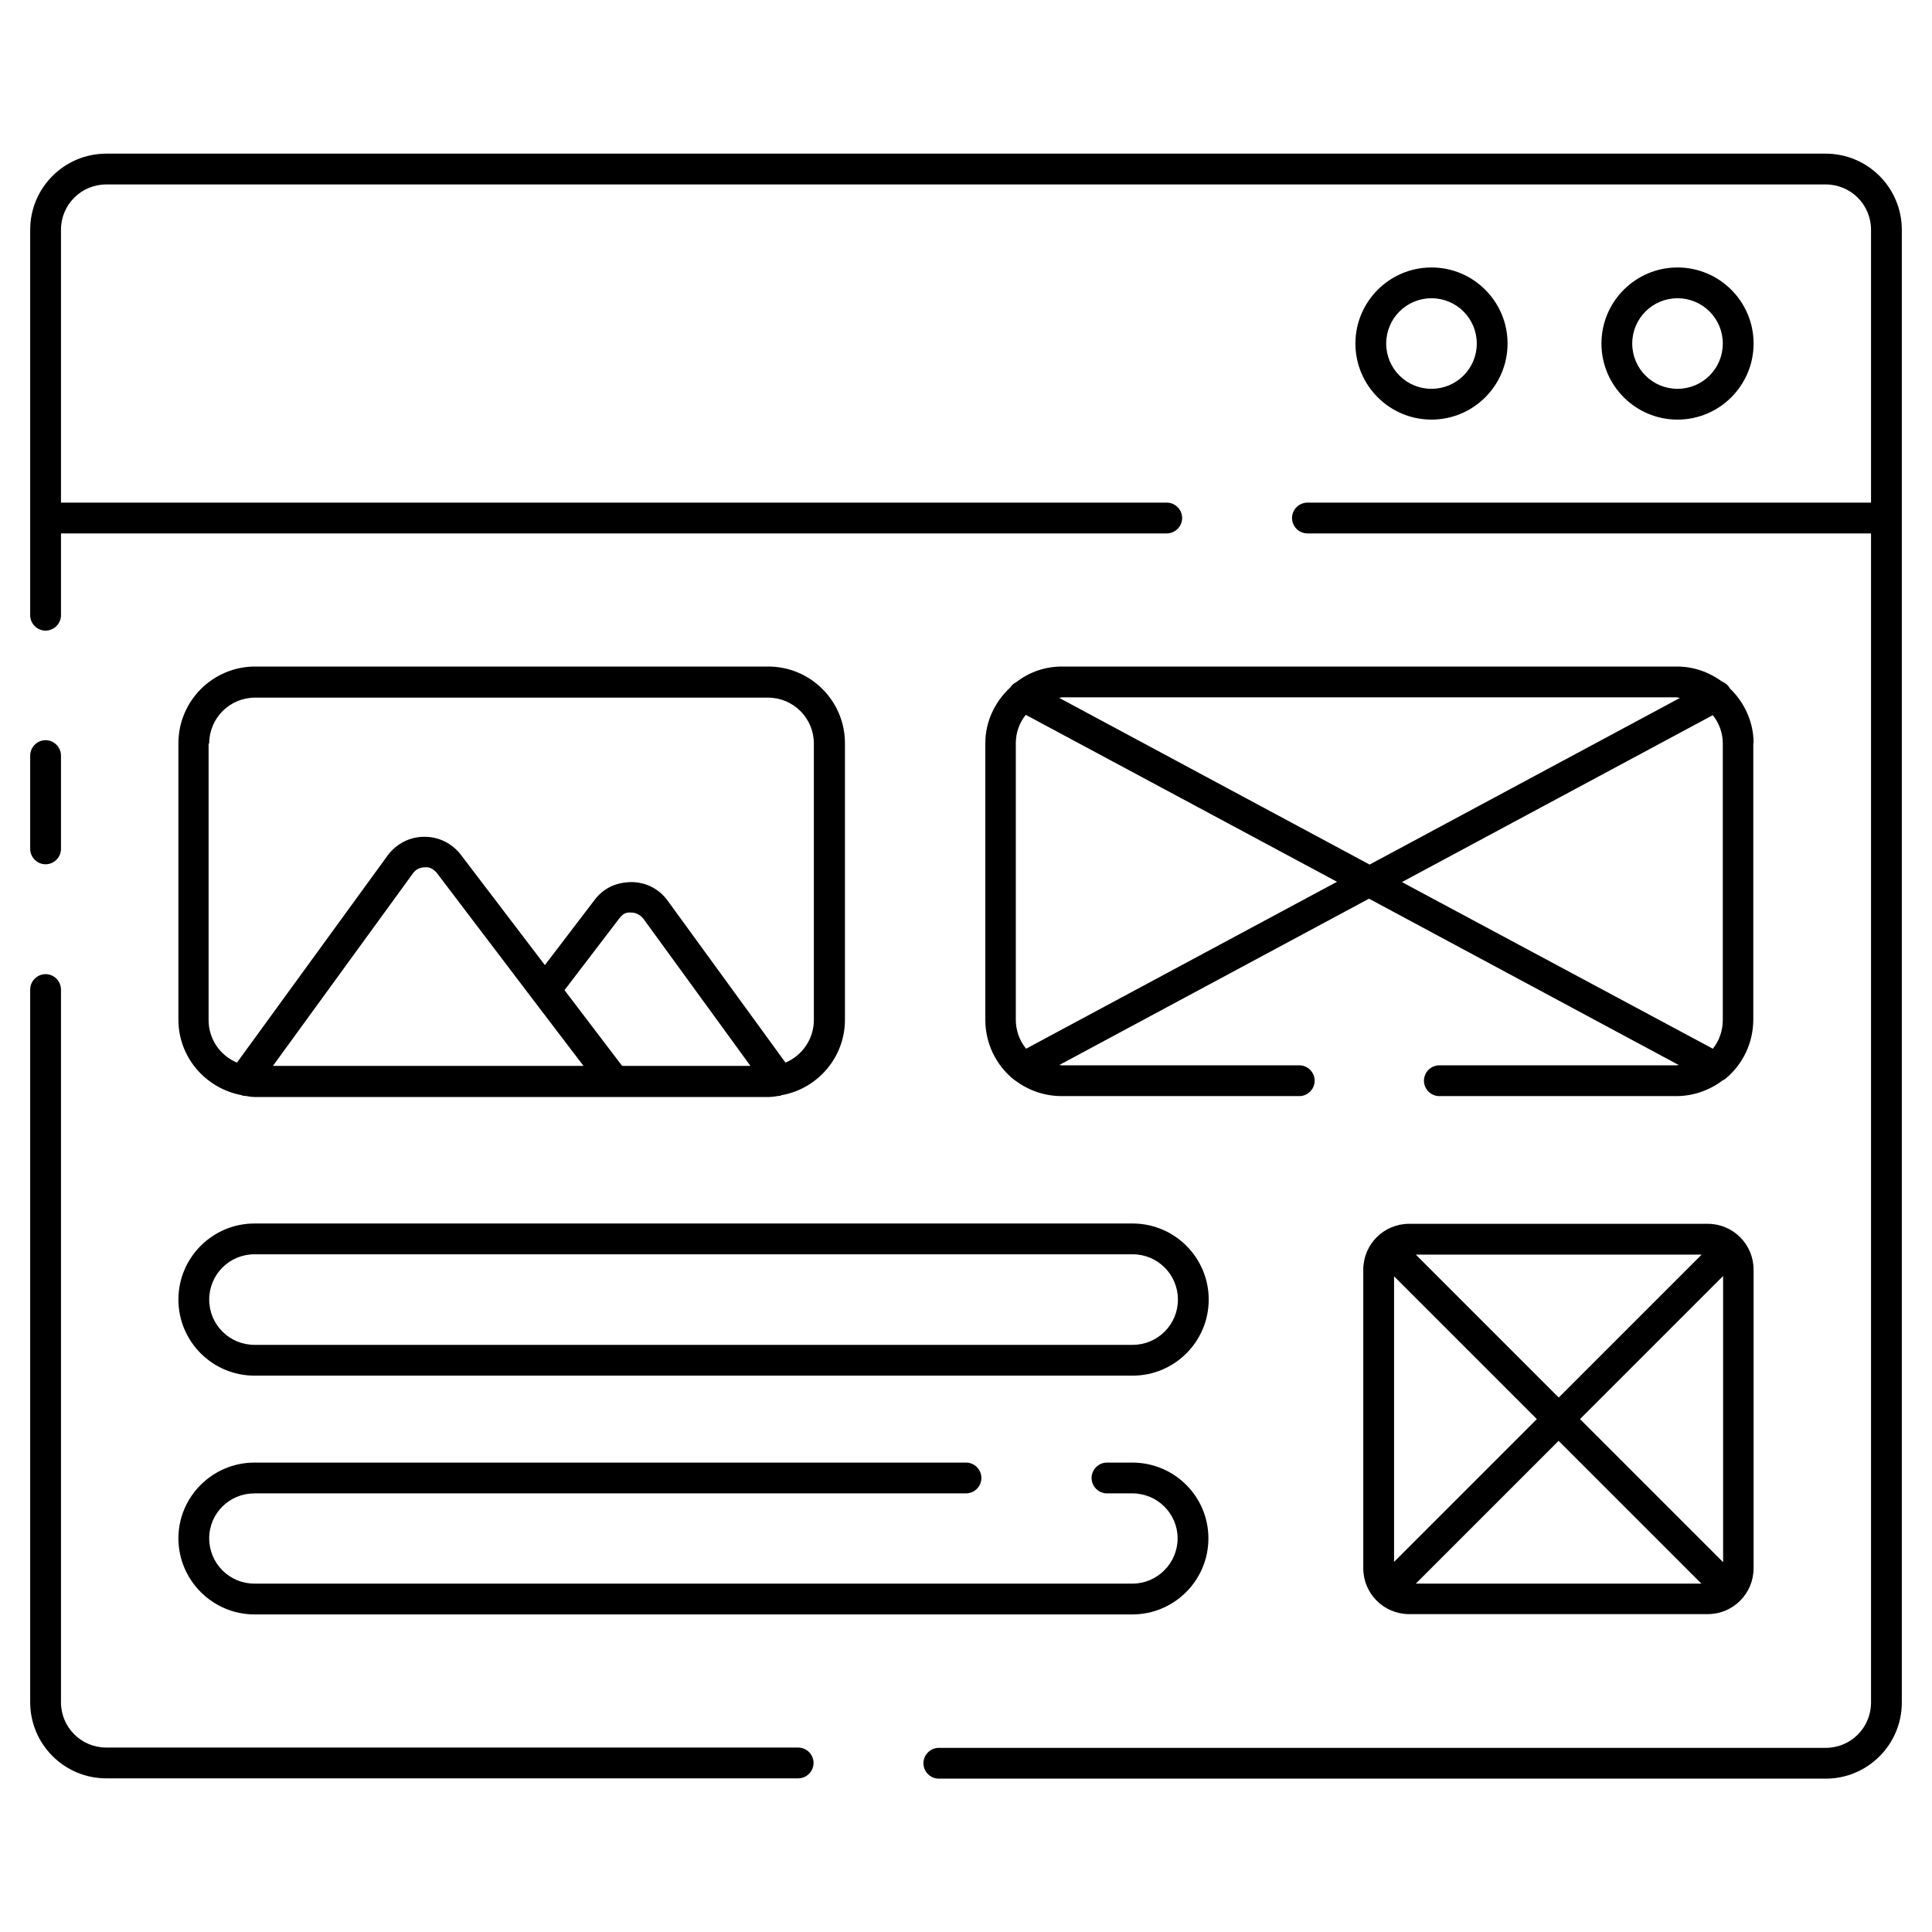 <svg id="Layer_2" viewBox="0 0 64 64" xmlns="http://www.w3.org/2000/svg" data-name="Layer 2"><path d="m58.09 24.62c0-.69-.29-1.34-.79-1.82-.06-.11-.15-.18-.25-.22-.44-.32-.95-.5-1.5-.5h-20.37c-.56 0-1.08.18-1.52.52-.08.04-.14.09-.19.17-.52.48-.83 1.14-.83 1.85v9.16c0 .77.34 1.49.94 1.98.01 0 .02.01.03.02.01 0 .02.02.03.02.44.33.98.51 1.53.51h7.87c.28 0 .51-.23.51-.51s-.23-.51-.51-.51h-7.87s-.05-.01-.08-.01l10.26-5.51 10.26 5.51s-.05.01-.08.01h-7.85c-.28 0-.51.23-.51.51s.23.51.51.51h7.85c.54 0 1.08-.18 1.52-.51.02-.01.04-.03.07-.04 0 0 .01 0 .02-.01.6-.49.94-1.21.94-1.98v-9.16zm-2.54-1.52s.07.02.1.02l-10.28 5.52-10.28-5.52s.06-.02.1-.02h20.37zm-21.56 11.64c-.22-.27-.34-.61-.34-.96v-9.16c0-.35.12-.68.33-.94l10.31 5.53zm22.75-11.05c.21.27.33.59.33.94v9.16c0 .35-.12.69-.33.95l-10.3-5.52z"/><path d="m8.01 36.28s.03.02.05.02h.04c.12.02.23.04.36.04h16.99c.12 0 .24-.02.36-.04h.03c.02 0 .03-.02.05-.02 1.19-.21 2.1-1.25 2.1-2.5v-9.16c0-1.4-1.14-2.54-2.54-2.54h-17c-1.4 0-2.54 1.14-2.54 2.54v9.16c0 1.25.91 2.28 2.1 2.5zm12.6-.97-1.91-2.51 1.81-2.37c.1-.13.2-.22.4-.2.16 0 .3.08.4.2l3.55 4.88h-4.24zm-2.91-2.15s0 0 0 .01l1.63 2.14h-10.29l4.64-6.38c.09-.13.24-.2.4-.2.15-.02.3.07.4.2l3.22 4.24zm-10.77-8.53c0-.84.68-1.52 1.52-1.52h16.99c.84 0 1.52.68 1.52 1.52v9.16c0 .63-.39 1.18-.94 1.41l-3.9-5.36c-.28-.39-.72-.62-1.21-.62-.52.01-.93.21-1.22.6l-1.64 2.15-2.78-3.65c-.29-.38-.73-.6-1.2-.6h-.02c-.48 0-.92.23-1.21.62l-4.99 6.86c-.55-.23-.94-.77-.94-1.41v-9.16z"/><path d="m46.68 40.54c-.84 0-1.52.68-1.52 1.52v9.89c0 .84.68 1.52 1.52 1.52h9.89c.84 0 1.52-.68 1.52-1.52v-9.89c0-.84-.68-1.52-1.52-1.52zm10.4 11.21-4.74-4.74 4.74-4.74v9.47zm-10.9-9.47 4.73 4.73-4.73 4.73zm5.45 5.45 4.73 4.73h-9.46zm0-1.44-4.73-4.73h9.47l-4.73 4.73z"/><path d="m8.43 45.57h29.09c1.39 0 2.52-1.13 2.52-2.52s-1.13-2.52-2.52-2.52h-29.09c-1.39 0-2.52 1.13-2.52 2.52s1.13 2.52 2.52 2.52zm0-4.02h29.09c.83 0 1.5.67 1.5 1.5s-.67 1.5-1.5 1.5h-29.09c-.83 0-1.5-.67-1.5-1.5s.67-1.5 1.5-1.5z"/><path d="m8.43 53.48h29.08c1.39 0 2.52-1.13 2.52-2.52s-1.13-2.51-2.52-2.51h-.84c-.28 0-.51.23-.51.51s.23.51.51.51h.84c.83 0 1.5.67 1.5 1.49s-.67 1.5-1.5 1.5h-29.08c-.83 0-1.5-.67-1.5-1.5s.67-1.49 1.5-1.49h23.57c.28 0 .51-.23.51-.51s-.23-.51-.51-.51h-23.57c-1.39 0-2.52 1.13-2.52 2.51s1.13 2.52 2.52 2.52z"/><path d="m49.94 11.38c0-1.39-1.13-2.52-2.52-2.52s-2.52 1.13-2.52 2.52 1.13 2.52 2.52 2.52 2.52-1.13 2.52-2.52zm-4.02 0c0-.83.67-1.5 1.5-1.5s1.5.67 1.5 1.5-.67 1.5-1.5 1.5-1.5-.67-1.5-1.5z"/><path d="m58.09 11.38c0-1.39-1.13-2.52-2.52-2.52s-2.52 1.13-2.52 2.52 1.13 2.52 2.52 2.52 2.52-1.13 2.52-2.52zm-4.02 0c0-.83.67-1.5 1.5-1.5s1.5.67 1.5 1.5-.67 1.5-1.5 1.5-1.5-.67-1.5-1.5z"/><path d="m60.48 5.09h-56.96c-1.39 0-2.52 1.13-2.52 2.52v12.77c0 .28.23.51.51.51s.51-.23.51-.51v-2.71h36.63c.28 0 .51-.23.51-.51s-.23-.51-.51-.51h-36.63v-9.04c0-.83.67-1.5 1.5-1.5h56.96c.83 0 1.5.67 1.5 1.5v9.04h-18.67c-.28 0-.51.23-.51.51s.23.51.51.51h18.67v38.73c0 .83-.67 1.5-1.5 1.5h-29.38c-.28 0-.51.23-.51.51s.23.51.51.51h29.38c1.39 0 2.52-1.13 2.52-2.52v-48.79c0-1.39-1.13-2.52-2.52-2.52z"/><path d="m1.51 28.63c.28 0 .51-.23.51-.51v-3.09c0-.28-.23-.51-.51-.51s-.51.23-.51.51v3.09c0 .28.23.51.51.51z"/><path d="m3.52 58.91h22.92c.28 0 .51-.23.51-.51s-.23-.51-.51-.51h-22.92c-.83 0-1.5-.67-1.5-1.5v-23.61c0-.28-.23-.51-.51-.51s-.51.23-.51.51v23.61c0 1.39 1.13 2.52 2.52 2.52z"/></svg>